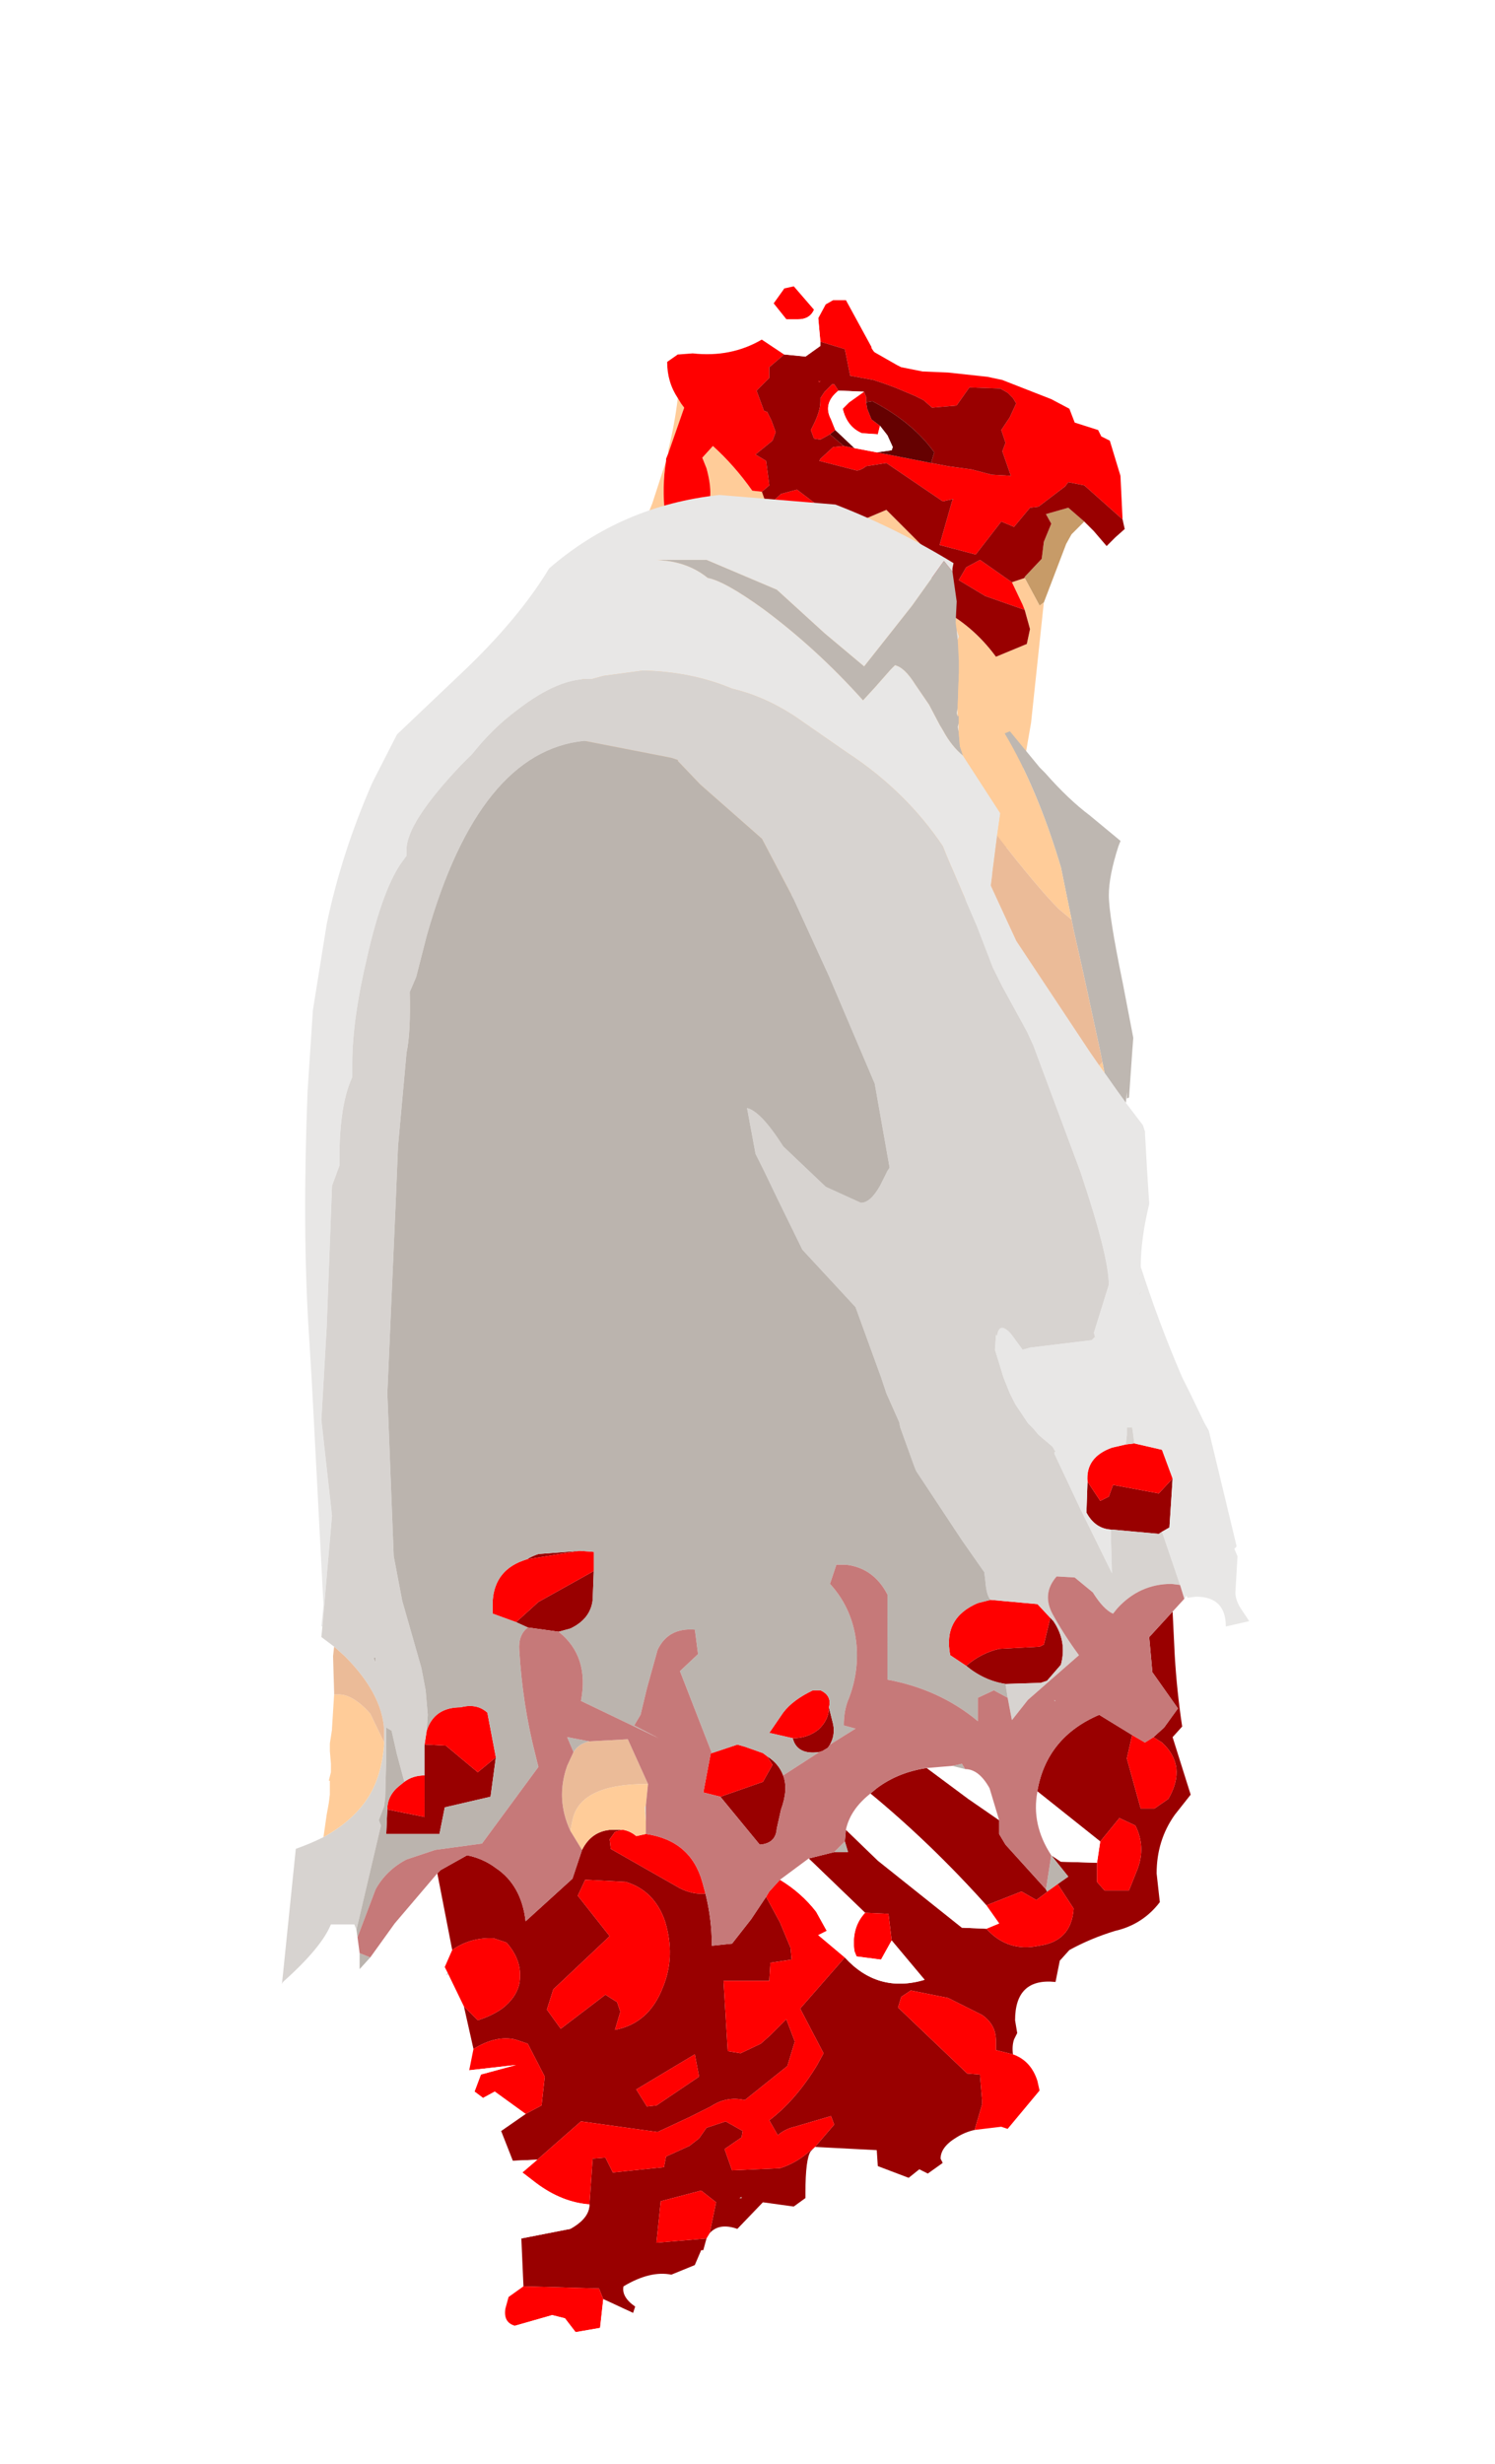 <?xml version="1.0" encoding="UTF-8" standalone="no"?>
<svg xmlns:ffdec="https://www.free-decompiler.com/flash" xmlns:xlink="http://www.w3.org/1999/xlink" ffdec:objectType="frame" height="115.75px" width="70.25px" xmlns="http://www.w3.org/2000/svg">
  <g transform="matrix(1.0, 0.0, 0.0, 1.0, 34.8, 66.95)">
    <use ffdec:characterId="1810" height="29.75" id="neck" transform="matrix(1.0, 0.0, 0.0, 1.0, -7.5, -53.5)" width="25.55" xlink:href="#sprite0"/>
    <use ffdec:characterId="1814" height="88.7" transform="matrix(1.0, 1.0E-4, -1.0E-4, 1.0, -21.544, -43.752)" width="45.45" xlink:href="#sprite1"/>
    <use ffdec:characterId="1138" height="0.0" id="spineRef" transform="matrix(1.0, 0.0, 0.0, 1.0, 7.2, -46.7)" width="0.0" xlink:href="#sprite2"/>
  </g>
  <defs>
    <g id="sprite0" transform="matrix(1.0, 0.0, 0.0, 1.0, 13.05, 12.45)">
      <use ffdec:characterId="1809" height="29.75" transform="matrix(1.0, 0.0, 0.0, 1.0, -13.05, -12.45)" width="25.55" xlink:href="#shape0"/>
    </g>
    <g id="shape0" transform="matrix(1.0, 0.0, 0.0, 1.0, 13.05, 12.45)">
      <path d="M10.6 -1.4 L10.0 -0.8 9.75 -0.35 8.7 2.4 8.5 2.55 7.8 1.25 7.8 1.2 8.6 0.35 8.7 -0.45 9.05 -1.3 8.8 -1.75 9.85 -2.05 10.6 -1.4" fill="#c79b68" fill-rule="evenodd" stroke="none"/>
      <path d="M8.7 2.4 L8.1 8.05 7.25 12.95 Q7.0 14.05 6.35 15.05 L5.45 16.1 4.25 16.8 Q3.15 17.25 1.9 17.3 -0.95 17.05 -3.35 16.05 -6.1 14.8 -8.55 13.2 L-10.55 11.85 Q-13.25 10.3 -12.9 7.05 L-12.75 6.55 -13.05 6.1 -9.7 -2.25 -9.05 -4.25 Q-9.25 -3.05 -9.1 -1.7 L-9.15 -1.6 -9.1 -1.65 Q-6.35 -0.95 -7.15 -3.9 L-7.35 -4.4 -6.85 -4.95 Q-5.85 -4.05 -5.0 -2.85 L-4.55 -2.8 -4.3 -2.1 Q-4.65 -0.7 -3.8 0.55 L-3.35 1.0 -1.5 1.95 -0.8 1.85 -0.65 1.85 0.25 0.9 0.1 -0.9 0.0 -1.4 1.3 -1.95 3.1 -0.15 3.75 2.65 Q5.35 3.45 6.45 4.95 L7.9 4.35 8.05 3.65 7.8 2.75 7.7 2.5 7.2 1.45 7.65 1.3 7.8 1.25 8.5 2.55 8.7 2.4 M-8.95 -4.6 L-8.95 -4.75 Q-8.65 -5.95 -8.5 -7.2 L-8.35 -6.95 -8.2 -6.75 -8.95 -4.6" fill="#ffcc99" fill-rule="evenodd" stroke="none"/>
      <path d="M-1.9 -10.95 L-1.55 -11.6 -1.2 -11.8 -0.6 -11.8 0.6 -9.6 0.6 -9.55 0.7 -9.4 0.75 -9.35 1.8 -8.75 2.0 -8.65 3.0 -8.45 3.05 -8.45 4.2 -8.4 6.05 -8.2 6.75 -8.05 9.05 -7.15 9.9 -6.7 10.15 -6.05 11.25 -5.7 11.4 -5.4 11.8 -5.2 12.3 -3.55 12.4 -1.5 10.6 -3.1 9.85 -3.25 9.7 -3.05 8.45 -2.1 8.05 -2.05 7.3 -1.15 6.7 -1.4 5.5 0.15 3.8 -0.3 4.4 -2.4 4.45 -2.45 4.4 -2.45 3.95 -2.35 1.3 -4.15 0.35 -4.0 Q0.1 -3.8 -0.1 -3.8 L-1.85 -4.25 -1.8 -4.35 -1.2 -4.9 -0.7 -4.95 -0.2 -4.85 0.85 -4.65 3.4 -4.15 4.2 -4.0 5.3 -3.85 6.25 -3.6 7.15 -3.55 6.75 -4.7 6.9 -5.1 6.7 -5.7 7.1 -6.3 7.4 -6.95 7.25 -7.2 7.0 -7.45 6.65 -7.65 5.2 -7.7 4.6 -6.85 3.45 -6.75 3.05 -7.1 2.65 -7.3 1.7 -7.7 1.15 -7.9 0.7 -8.05 -0.4 -8.25 -0.65 -9.5 -1.8 -9.85 -1.9 -10.95 M-9.05 -4.25 L-9.05 -4.35 -8.95 -4.6 -8.2 -6.75 -8.35 -6.95 -8.5 -7.2 Q-9.0 -7.95 -9.0 -8.9 L-8.5 -9.25 -8.45 -9.25 -7.8 -9.3 Q-6.0 -9.1 -4.55 -9.95 L-3.5 -9.25 -4.2 -8.65 -4.2 -8.15 -4.8 -7.55 -4.45 -6.6 -4.3 -6.55 -4.1 -6.15 -3.9 -5.6 -4.05 -5.2 -4.85 -4.55 -4.35 -4.25 -4.2 -3.1 -4.55 -2.8 -5.0 -2.85 Q-5.85 -4.05 -6.85 -4.95 L-7.35 -4.4 -7.15 -3.9 Q-6.35 -0.95 -9.1 -1.65 L-9.15 -1.6 -9.1 -1.7 Q-9.25 -3.05 -9.05 -4.25 M-3.5 -12.35 L-3.05 -12.45 -2.1 -11.35 Q-2.3 -10.9 -2.85 -10.9 L-3.4 -10.9 -4.0 -11.65 -3.5 -12.35 M0.35 -7.0 L0.4 -6.7 0.6 -6.2 1.0 -5.9 0.9 -5.5 0.15 -5.55 Q-0.55 -5.85 -0.75 -6.7 L-0.45 -7.0 0.25 -7.5 0.35 -7.25 0.35 -7.0 M-3.35 1.0 L-3.8 0.55 Q-4.65 -0.7 -4.3 -2.1 L-3.65 -2.7 -2.9 -2.9 -1.45 -1.8 -0.9 -0.85 -1.35 0.8 -2.1 1.0 -3.35 1.0 M-1.35 -5.5 L-1.8 -5.25 -2.1 -5.3 -2.25 -5.7 -2.2 -5.8 Q-1.8 -6.55 -1.8 -7.05 L-1.8 -7.2 -1.6 -7.5 -1.25 -7.85 -1.15 -7.85 -0.95 -7.55 Q-1.7 -6.95 -1.3 -6.2 L-1.1 -5.7 -1.35 -5.5 M-1.9 -8.0 L-1.8 -8.0 -1.85 -7.95 -1.9 -8.0 M7.2 1.45 L7.7 2.5 7.8 2.75 5.95 2.1 4.7 1.35 5.05 0.75 5.7 0.4 7.2 1.45" fill="#ff0000" fill-rule="evenodd" stroke="none"/>
      <path d="M-1.8 -9.85 L-0.65 -9.5 -0.4 -8.25 0.7 -8.05 1.15 -7.9 1.7 -7.7 2.65 -7.3 3.05 -7.1 3.45 -6.75 4.6 -6.85 5.2 -7.7 6.65 -7.65 7.0 -7.45 7.25 -7.2 7.4 -6.95 7.1 -6.3 6.7 -5.7 6.9 -5.1 6.75 -4.7 7.15 -3.55 6.25 -3.6 5.3 -3.85 4.2 -4.0 3.4 -4.15 3.55 -4.65 Q2.55 -6.05 0.65 -7.05 L0.35 -7.0 0.35 -7.25 0.25 -7.5 -0.95 -7.55 -1.15 -7.85 -1.25 -7.85 -1.6 -7.5 -1.8 -7.2 -1.8 -7.05 Q-1.8 -6.55 -2.2 -5.8 L-2.25 -5.7 -2.1 -5.3 -1.8 -5.25 -1.35 -5.5 -0.7 -4.95 -1.2 -4.9 -1.8 -4.35 -1.85 -4.25 -0.1 -3.8 Q0.1 -3.8 0.35 -4.0 L1.3 -4.15 3.95 -2.35 4.4 -2.45 4.45 -2.45 4.4 -2.4 3.8 -0.3 5.5 0.15 6.7 -1.4 7.3 -1.15 8.05 -2.05 8.45 -2.1 9.7 -3.05 9.85 -3.25 10.6 -3.1 12.4 -1.5 12.5 -1.05 12.05 -0.65 11.65 -0.25 11.05 -0.95 10.6 -1.4 9.85 -2.05 8.8 -1.75 9.05 -1.3 8.7 -0.45 8.6 0.35 7.8 1.2 7.8 1.25 7.65 1.3 7.2 1.45 5.7 0.4 5.05 0.75 4.7 1.35 5.95 2.1 7.8 2.75 8.05 3.65 7.9 4.35 6.45 4.95 Q5.35 3.45 3.75 2.65 L3.1 -0.15 1.3 -1.95 0.0 -1.4 0.1 -0.9 0.25 0.9 -0.65 1.85 -0.8 1.85 -1.5 1.95 -3.35 1.0 -2.1 1.0 -1.35 0.8 -0.9 -0.85 -1.45 -1.8 -2.9 -2.9 -3.65 -2.7 -4.3 -2.1 -4.55 -2.8 -4.2 -3.1 -4.35 -4.25 -4.85 -4.55 -4.05 -5.2 -3.9 -5.6 -4.1 -6.15 -4.3 -6.55 -4.45 -6.6 -4.8 -7.55 -4.2 -8.15 -4.2 -8.65 -3.5 -9.25 -2.5 -9.15 -1.8 -9.65 -1.8 -9.85 M-1.9 -8.0 L-1.85 -7.95 -1.8 -8.0 -1.9 -8.0" fill="#990000" fill-rule="evenodd" stroke="none"/>
      <path d="M3.4 -4.15 L0.85 -4.65 1.55 -4.75 1.6 -4.9 1.35 -5.45 1.0 -5.9 0.6 -6.2 0.4 -6.7 0.35 -7.0 0.65 -7.05 Q2.55 -6.05 3.55 -4.65 L3.4 -4.15 M-0.2 -4.85 L-0.7 -4.95 -1.35 -5.5 -1.1 -5.7 -0.2 -4.85" fill="#650101" fill-rule="evenodd" stroke="none"/>
      <path d="M-1.9 -10.95 L-1.8 -9.85 -1.8 -9.65 -2.5 -9.15 -3.5 -9.25 -4.55 -9.95 -4.85 -11.2 -3.5 -12.35 -4.0 -11.65 -3.4 -10.9 -2.85 -10.9 Q-2.3 -10.9 -2.1 -11.35 L-1.9 -10.95 M0.85 -4.65 L-0.2 -4.85 -1.1 -5.7 -1.3 -6.2 Q-1.7 -6.95 -0.95 -7.55 L0.25 -7.5 -0.45 -7.0 -0.75 -6.7 Q-0.55 -5.85 0.15 -5.55 L0.9 -5.5 1.0 -5.9 1.35 -5.45 1.6 -4.9 1.55 -4.75 0.85 -4.65" fill="#ffffff" fill-rule="evenodd" stroke="none"/>
    </g>
    <g id="sprite1" transform="matrix(1.0, 0.0, 0.0, 1.0, 20.7, 67.2)">
      <use ffdec:characterId="1813" height="88.7" transform="matrix(1.0, 0.0, 0.0, 1.0, -20.7, -67.2)" width="45.45" xlink:href="#shape1"/>
    </g>
    <g id="shape1" transform="matrix(1.0, 0.0, 0.0, 1.0, 20.7, 67.2)">
      <path d="M18.25 -18.55 Q17.5 -18.6 17.1 -19.35 L17.15 -20.8 17.75 -19.9 18.15 -20.1 18.35 -20.65 20.5 -20.25 21.15 -20.95 21.0 -18.65 20.65 -18.45 20.5 -18.35 18.3 -18.55 18.25 -18.55 M-10.65 -7.85 L-10.9 -6.0 -13.05 -5.5 -13.3 -4.25 -15.8 -4.25 -15.75 -5.4 -14.0 -5.05 -14.0 -7.0 -14.0 -8.45 -13.9 -8.45 -13.0 -8.4 -11.5 -7.15 -10.65 -7.85 M-9.15 -13.95 L-9.7 -14.2 -8.65 -15.15 -6.05 -16.6 -6.1 -15.25 Q-6.2 -14.35 -7.15 -13.9 L-7.7 -13.75 -9.15 -13.95 M-9.2 -17.15 Q-8.95 -17.3 -8.65 -17.4 L-6.7 -17.55 -9.2 -17.15 M2.1 -7.9 Q2.65 -7.55 2.85 -7.0 3.1 -6.35 2.75 -5.4 L2.55 -4.5 Q2.5 -3.8 1.75 -3.75 L-0.1 -6.0 1.9 -6.7 2.35 -7.5 2.1 -7.9 M4.55 -8.1 Q3.5 -7.95 3.3 -8.75 4.0 -8.75 4.5 -9.15 5.0 -9.6 5.0 -10.2 L5.2 -9.4 Q5.3 -8.9 5.05 -8.45 L4.95 -8.3 4.7 -8.15 4.55 -8.1 M13.3 -11.3 Q12.3 -11.45 11.45 -12.15 12.15 -12.75 13.0 -12.95 L14.9 -13.05 15.1 -13.15 15.4 -14.4 14.8 -15.05 15.55 -14.25 Q16.2 -13.3 15.9 -12.2 L15.25 -11.45 14.95 -11.35 13.3 -11.3 M6.95 -6.15 L7.25 -6.4 Q8.25 -7.15 9.6 -7.35 L11.55 -5.9 13.0 -4.9 13.0 -4.25 13.3 -3.75 15.2 -1.65 15.25 -1.55 15.75 -1.9 14.75 -1.15 14.05 -1.55 12.4 -0.9 Q9.8 -3.8 6.95 -6.15 M14.8 -6.25 L14.8 -6.3 Q15.25 -8.8 17.7 -9.85 L19.25 -8.9 19.0 -7.8 19.65 -5.45 20.3 -5.45 20.95 -5.9 Q21.85 -7.45 20.65 -8.55 L20.25 -8.8 20.75 -9.25 21.4 -10.15 20.2 -11.85 20.05 -13.5 21.15 -14.7 21.25 -12.65 Q21.35 -10.95 21.6 -9.3 L21.15 -8.8 22.0 -6.1 21.25 -5.15 Q20.4 -3.95 20.4 -2.4 L20.55 -1.05 Q19.75 0.0 18.45 0.3 17.3 0.65 16.3 1.2 L15.85 1.7 15.65 2.7 Q13.75 2.5 13.75 4.5 L13.85 5.1 13.7 5.4 Q13.6 5.7 13.65 6.1 L12.85 5.9 12.85 5.45 Q12.85 4.7 12.2 4.25 L10.6 3.45 8.85 3.1 8.4 3.4 8.25 3.9 11.5 7.0 12.1 7.05 12.2 8.25 12.2 8.45 11.85 9.65 Q11.4 9.75 11.0 10.0 10.25 10.45 10.25 11.0 L10.35 11.2 9.65 11.7 9.25 11.5 8.75 11.9 7.3 11.35 7.25 10.6 4.35 10.45 5.25 9.4 5.1 9.0 3.4 9.5 Q2.95 9.6 2.6 9.9 L2.2 9.2 Q3.45 8.25 4.45 6.6 L4.75 6.05 3.65 3.95 5.75 1.55 Q7.3 3.25 9.5 2.6 L7.95 0.75 7.8 -0.5 6.7 -0.55 4.05 -3.1 5.25 -3.4 5.9 -3.4 5.75 -3.9 5.8 -4.45 7.3 -3.0 11.25 0.15 12.4 0.2 Q13.4 1.3 14.85 1.0 16.4 0.8 16.5 -0.75 L15.75 -1.9 16.25 -2.25 15.45 -3.25 15.9 -2.95 17.6 -2.9 17.6 -2.0 17.95 -1.6 19.1 -1.6 19.5 -2.6 Q19.9 -3.65 19.4 -4.65 L18.65 -5.0 17.75 -3.9 14.8 -6.25 M2.05 -1.3 L2.7 -0.1 3.2 1.1 3.25 1.65 2.25 1.8 2.2 2.65 0.05 2.65 0.25 5.95 0.85 6.05 1.8 5.6 2.25 5.2 3.0 4.45 3.4 5.5 3.05 6.65 1.05 8.25 Q0.2 8.05 -0.55 8.55 L-1.55 9.05 -3.05 9.75 -6.65 9.25 -8.7 11.05 -9.85 11.1 -10.4 9.7 -9.25 8.9 -8.5 8.5 -8.35 7.15 -9.15 5.6 -9.75 5.4 Q-10.65 5.2 -11.7 5.85 L-12.15 3.85 -11.5 4.5 Q-10.85 4.3 -10.35 3.95 -9.7 3.45 -9.55 2.8 -9.35 1.75 -10.15 0.85 L-10.75 0.65 Q-11.85 0.6 -12.7 1.2 L-13.4 -2.4 -13.25 -2.55 -12.0 -3.25 Q-11.25 -3.1 -10.65 -2.65 -9.45 -1.85 -9.25 -0.15 L-7.05 -2.15 -6.6 -3.5 Q-6.15 -4.4 -5.2 -4.45 L-4.7 -4.45 -5.05 -4.35 -5.3 -4.0 -5.25 -3.55 -2.0 -1.7 Q-1.4 -1.4 -0.8 -1.45 -0.5 -0.25 -0.5 1.0 L0.45 0.9 1.35 -0.25 2.05 -1.3 M-6.25 13.15 L-6.1 11.0 -5.5 10.95 -5.15 11.65 -2.75 11.4 -2.65 10.9 -1.55 10.4 -1.1 10.05 -0.75 9.55 0.15 9.25 0.95 9.7 0.9 10.0 0.1 10.55 0.45 11.55 2.7 11.45 Q3.5 11.2 4.15 10.6 L4.3 10.5 4.15 10.65 Q3.9 11.0 3.9 12.6 L3.9 12.85 3.35 13.25 1.9 13.05 0.7 14.3 Q-0.15 14.0 -0.6 14.5 L-0.3 13.05 -1.0 12.5 -2.9 13.0 -3.1 14.95 -0.75 14.75 -0.9 15.3 -1.0 15.3 -1.3 16.0 -2.4 16.45 Q-3.4 16.25 -4.65 17.0 -4.75 17.5 -4.1 17.95 L-4.2 18.25 -5.6 17.6 -5.8 17.1 -9.35 17.0 -9.45 14.75 -7.15 14.3 Q-6.25 13.8 -6.25 13.15 M0.9 12.85 L0.9 12.8 0.8 12.85 0.9 12.85 M-6.45 -2.1 L-6.8 -1.35 -5.3 0.55 -7.95 3.05 -8.25 4.0 -7.6 4.9 -5.5 3.3 -4.95 3.65 -4.8 4.1 -5.05 4.95 Q-3.45 4.65 -2.8 2.95 -2.2 1.5 -2.7 -0.15 -3.2 -1.6 -4.55 -2.0 L-6.45 -2.1 M-3.55 8.55 L-3.1 8.5 -1.1 7.15 -1.3 6.1 -4.05 7.75 -3.55 8.55" fill="#990000" fill-rule="evenodd" stroke="none"/>
      <path d="M17.15 -20.8 Q17.05 -21.95 18.3 -22.4 L18.95 -22.55 19.35 -22.6 20.65 -22.3 21.15 -20.95 20.5 -20.25 18.35 -20.65 18.15 -20.1 17.75 -19.9 17.15 -20.8 M-13.9 -9.1 Q-13.55 -10.2 -12.3 -10.2 -11.55 -10.4 -11.05 -9.95 L-10.65 -7.85 -11.5 -7.15 -13.0 -8.4 -13.9 -8.45 -14.0 -8.45 -13.9 -9.1 M-15.75 -5.4 Q-15.75 -6.05 -15.2 -6.5 L-14.95 -6.7 Q-14.55 -7.0 -14.0 -7.0 L-14.0 -5.05 -15.75 -5.4 M-9.7 -14.2 L-10.8 -14.6 -10.8 -15.2 Q-10.7 -16.7 -9.2 -17.15 L-6.7 -17.55 -6.05 -17.5 -6.05 -16.6 -8.65 -15.15 -9.7 -14.2 M-0.5 -8.05 L0.7 -8.45 1.05 -8.35 1.9 -8.05 2.1 -7.9 2.35 -7.5 1.9 -6.7 -0.1 -6.0 -0.9 -6.2 -0.55 -8.05 -0.5 -8.05 M3.3 -8.75 L2.2 -9.0 2.85 -9.95 Q3.3 -10.55 4.25 -11.0 L4.6 -11.0 Q5.15 -10.75 5.0 -10.2 5.0 -9.6 4.5 -9.15 4.0 -8.75 3.3 -8.75 M11.45 -12.15 L10.7 -12.65 Q10.35 -14.4 12.0 -15.1 L12.6 -15.25 14.8 -15.05 15.4 -14.4 15.1 -13.15 14.9 -13.05 13.0 -12.95 Q12.15 -12.75 11.45 -12.15 M19.25 -8.9 L19.85 -8.55 20.25 -8.8 20.65 -8.55 Q21.85 -7.45 20.95 -5.9 L20.3 -5.45 19.65 -5.45 19.0 -7.8 19.25 -8.9 M2.7 -2.1 Q3.7 -1.5 4.4 -0.6 L4.9 0.3 4.5 0.5 5.75 1.55 3.65 3.95 4.75 6.05 4.45 6.6 Q3.45 8.25 2.2 9.2 L2.6 9.9 Q2.95 9.6 3.4 9.5 L5.1 9.0 5.25 9.4 4.35 10.45 4.3 10.5 4.15 10.6 Q3.5 11.2 2.7 11.45 L0.45 11.55 0.1 10.55 0.9 10.0 0.95 9.7 0.15 9.25 -0.75 9.55 -1.1 10.05 -1.55 10.4 -2.65 10.9 -2.75 11.4 -5.15 11.65 -5.5 10.95 -6.1 11.0 -6.25 13.15 Q-7.55 13.05 -8.75 12.15 L-9.4 11.65 -8.7 11.05 -6.65 9.25 -3.05 9.75 -1.55 9.05 -0.55 8.55 Q0.2 8.05 1.05 8.25 L3.05 6.65 3.4 5.5 3.0 4.45 2.25 5.2 1.8 5.6 0.85 6.05 0.25 5.95 0.05 2.65 2.2 2.65 2.25 1.8 3.25 1.65 3.2 1.1 2.7 -0.1 2.05 -1.3 2.2 -1.55 2.7 -2.1 M7.95 0.75 L7.45 1.65 6.3 1.5 6.2 1.25 Q6.05 0.15 6.7 -0.55 L7.8 -0.5 7.95 0.75 M-0.8 -1.45 Q-1.4 -1.4 -2.0 -1.7 L-5.25 -3.55 -5.3 -4.0 -5.05 -4.35 -4.7 -4.45 Q-4.35 -4.4 -4.05 -4.15 L-3.6 -4.25 Q-1.5 -3.95 -0.95 -2.0 L-0.8 -1.45 M-12.7 1.2 Q-11.85 0.6 -10.75 0.65 L-10.15 0.85 Q-9.35 1.75 -9.55 2.8 -9.7 3.45 -10.35 3.95 -10.85 4.3 -11.5 4.5 L-12.15 3.85 -12.9 2.3 -13.05 2.0 -12.7 1.2 M-11.7 5.85 Q-10.65 5.2 -9.75 5.4 L-9.15 5.6 -8.35 7.15 -8.5 8.5 -9.25 8.9 -10.7 7.85 -11.25 8.15 -11.65 7.85 -11.35 7.05 -9.7 6.6 -11.9 6.85 -11.7 5.85 M12.4 -0.9 L14.05 -1.55 14.75 -1.15 15.75 -1.9 16.5 -0.75 Q16.4 0.8 14.85 1.0 13.4 1.3 12.4 0.2 L13.0 -0.05 12.4 -0.9 M17.6 -2.9 L17.75 -3.9 18.65 -5.0 19.4 -4.65 Q19.9 -3.65 19.5 -2.6 L19.1 -1.6 17.95 -1.6 17.6 -2.0 17.6 -2.9 M13.65 6.1 Q14.5 6.4 14.8 7.35 L14.9 7.8 13.4 9.6 13.1 9.5 11.85 9.65 12.2 8.45 12.2 8.25 12.1 7.05 11.5 7.0 8.25 3.9 8.4 3.4 8.85 3.1 10.6 3.45 12.2 4.25 Q12.85 4.7 12.85 5.45 L12.85 5.9 13.65 6.1 M-0.6 14.5 L-0.75 14.75 -3.1 14.95 -2.9 13.0 -1.0 12.5 -0.3 13.05 -0.6 14.5 M-9.75 18.85 Q-10.3 18.7 -10.2 18.05 L-10.05 17.5 -9.35 17.0 -5.8 17.1 -5.6 17.6 -5.75 18.95 -6.9 19.15 -7.4 18.5 -8.0 18.35 -9.75 18.85 M-6.45 -2.1 L-4.55 -2.0 Q-3.2 -1.6 -2.7 -0.15 -2.2 1.5 -2.8 2.95 -3.45 4.65 -5.05 4.95 L-4.8 4.1 -4.95 3.65 -5.5 3.3 -7.6 4.9 -8.25 4.0 -7.95 3.05 -5.3 0.55 -6.8 -1.35 -6.45 -2.1 M-3.55 8.55 L-4.05 7.75 -1.3 6.1 -1.1 7.15 -3.1 8.5 -3.55 8.55 M-12.9 2.3 L-12.9 2.25 -12.9 2.3" fill="#ff0000" fill-rule="evenodd" stroke="none"/>
      <path d="M9.6 -7.35 L10.8 -7.45 11.4 -7.3 Q12.05 -7.3 12.55 -6.4 L13.0 -4.9 11.55 -5.9 9.6 -7.35 M15.45 -3.25 Q14.5 -4.7 14.8 -6.25 L17.75 -3.9 17.6 -2.9 15.9 -2.95 15.45 -3.25 M5.75 1.55 L4.5 0.5 4.9 0.3 4.4 -0.6 Q3.7 -1.5 2.7 -2.1 L4.05 -3.1 6.7 -0.55 Q6.05 0.15 6.2 1.25 L6.3 1.5 7.45 1.65 7.95 0.75 9.5 2.6 Q7.3 3.25 5.75 1.55 M-8.7 11.05 L-9.4 11.65 -8.75 12.15 Q-7.55 13.05 -6.25 13.15 -6.25 13.8 -7.15 14.3 L-9.45 14.75 -10.25 14.8 -11.1 14.2 Q-11.75 12.05 -9.85 11.1 L-8.7 11.05 M-9.25 8.9 L-10.4 9.7 -13.05 9.6 -13.05 8.5 Q-12.9 7.4 -11.9 6.85 L-9.7 6.6 -11.35 7.05 -11.65 7.85 -11.25 8.15 -10.7 7.85 -9.25 8.9 M5.8 -4.45 Q6.0 -5.4 6.95 -6.15 9.8 -3.8 12.4 -0.9 L13.0 -0.05 12.4 0.2 11.25 0.15 7.3 -3.0 5.8 -4.45 M-4.2 18.25 Q-3.9 19.65 -4.8 20.8 L-5.3 21.45 Q-8.5 21.75 -9.75 18.85 L-8.0 18.35 -7.4 18.5 -6.9 19.15 -5.75 18.95 -5.6 17.6 -4.2 18.25" fill="#ffffff" fill-rule="evenodd" stroke="none"/>
      <path d="M10.8 -63.55 L11.0 -62.15 10.95 -61.15 11.0 -60.8 11.05 -60.35 11.1 -59.35 11.1 -58.75 11.05 -57.3 11.05 -57.15 11.0 -56.9 11.05 -56.75 11.1 -56.8 11.1 -56.45 11.05 -56.25 11.1 -56.0 11.1 -55.95 11.15 -55.35 11.3 -54.9 Q10.75 -55.35 10.35 -56.1 L10.2 -56.35 9.7 -57.3 9.05 -58.25 Q8.55 -59.05 8.1 -59.15 L7.9 -58.95 7.15 -58.1 6.6 -57.5 Q4.4 -59.95 1.9 -61.8 0.1 -63.1 -0.7 -63.25 -1.5 -63.9 -2.6 -64.05 L-3.1 -64.1 -1.65 -64.1 -0.75 -64.1 2.55 -62.7 4.8 -60.65 6.65 -59.1 8.9 -61.95 10.4 -64.05 10.8 -63.55 M18.95 -38.6 L18.55 -39.15 17.95 -40.0 17.85 -40.5 17.75 -41.0 16.95 -44.7 16.5 -46.7 16.4 -47.2 15.9 -49.65 Q14.8 -53.35 13.25 -55.95 L13.5 -56.05 14.9 -54.35 15.15 -54.1 Q16.25 -52.85 17.25 -52.1 L18.7 -50.9 18.6 -50.65 Q18.15 -49.25 18.15 -48.35 18.15 -47.4 18.8 -44.25 L19.3 -41.65 19.25 -41.0 19.1 -38.85 19.0 -38.8 19.0 -39.1 18.95 -38.6 M19.05 -40.35 L19.05 -40.5 19.05 -40.45 19.05 -40.25 19.05 -40.35 M-16.35 -12.55 L-16.3 -12.55 -16.3 -12.3 -16.4 -12.5 -16.35 -12.55" fill="#beb7b1" fill-rule="evenodd" stroke="none"/>
      <path d="M10.8 -63.55 L10.4 -64.05 8.9 -61.95 6.65 -59.1 4.8 -60.65 2.55 -62.7 -0.75 -64.1 -1.65 -64.1 -3.1 -64.1 -2.6 -64.05 Q-1.5 -63.9 -0.7 -63.25 0.1 -63.1 1.9 -61.8 4.4 -59.95 6.6 -57.5 L7.15 -58.1 7.9 -58.95 8.1 -59.15 Q8.55 -59.05 9.05 -58.25 L9.7 -57.3 10.2 -56.35 10.35 -56.1 Q10.75 -55.35 11.3 -54.9 L13.05 -52.2 12.9 -51.15 12.6 -48.8 13.8 -46.2 17.25 -41.0 17.7 -40.35 17.95 -40.0 18.55 -39.15 18.95 -38.6 19.75 -37.55 19.85 -37.25 19.85 -37.15 19.95 -35.4 20.05 -33.85 Q19.65 -32.2 19.65 -30.9 20.5 -28.25 21.6 -25.7 L21.65 -25.6 21.95 -25.0 22.65 -23.55 22.85 -23.2 24.15 -17.8 24.15 -17.75 24.05 -17.65 24.2 -17.3 24.1 -15.6 Q24.1 -15.25 24.35 -14.85 L24.75 -14.25 23.65 -14.0 Q23.65 -15.4 22.25 -15.4 L21.85 -15.35 21.8 -15.45 21.7 -15.3 21.5 -15.95 20.65 -18.45 21.0 -18.65 21.15 -20.95 20.65 -22.3 19.35 -22.6 19.3 -23.0 19.25 -23.35 19.0 -23.35 19.0 -23.0 18.95 -22.55 18.3 -22.4 Q17.05 -21.95 17.15 -20.8 L17.1 -19.35 Q17.5 -18.6 18.25 -18.55 L18.25 -18.25 18.3 -16.5 16.8 -19.55 15.6 -22.1 15.6 -22.2 15.65 -22.2 15.5 -22.45 14.85 -23.0 14.6 -23.3 14.35 -23.55 13.75 -24.45 13.5 -24.95 13.2 -25.7 12.8 -27.0 12.85 -27.7 12.9 -27.65 Q13.0 -28.35 13.55 -27.75 L14.1 -27.0 14.45 -27.1 17.35 -27.45 17.5 -27.6 17.45 -27.8 18.15 -30.05 Q18.15 -31.4 16.8 -35.4 L14.6 -41.3 14.3 -41.95 13.15 -44.05 12.7 -44.95 11.95 -46.9 10.55 -50.15 10.35 -50.65 Q8.6 -53.25 5.85 -55.05 L3.4 -56.75 Q1.95 -57.7 0.45 -58.05 -1.45 -58.85 -3.75 -58.9 L-5.6 -58.65 -6.15 -58.5 Q-7.65 -58.6 -9.65 -57.05 -10.8 -56.2 -11.75 -55.0 L-12.3 -54.45 Q-14.85 -51.75 -14.85 -50.5 L-14.85 -50.2 -15.0 -50.0 Q-15.95 -48.75 -16.7 -45.45 -17.4 -42.5 -17.4 -40.45 L-17.4 -39.8 Q-18.0 -38.5 -18.0 -36.05 L-18.0 -35.65 -18.35 -34.7 -18.6 -28.05 -18.85 -23.7 -18.35 -19.2 -18.8 -14.0 -18.85 -14.0 -18.75 -15.0 -19.3 -25.5 -19.45 -27.95 Q-19.75 -32.8 -19.5 -39.15 L-19.25 -42.95 -18.6 -47.0 Q-17.9 -50.35 -16.45 -53.65 L-15.3 -55.9 -12.3 -58.75 Q-9.6 -61.3 -8.15 -63.7 -4.75 -66.65 -0.15 -67.15 L5.3 -66.7 Q8.15 -65.6 10.85 -63.95 L10.8 -63.7 10.8 -63.55 M11.1 -56.0 L11.05 -56.25 11.1 -56.45 11.1 -56.0 M11.05 -56.75 L11.0 -56.9 11.05 -57.15 11.05 -56.75 M11.05 -60.35 L11.0 -60.8 11.1 -60.5 11.05 -60.35 M19.85 -27.9 L19.85 -28.55 19.85 -28.6 19.85 -27.9 M19.6 -29.55 L19.65 -29.65 19.65 -29.75 19.6 -29.55" fill="#e8e7e6" fill-rule="evenodd" stroke="none"/>
      <path d="M-18.8 -14.0 L-18.35 -19.2 -18.85 -23.7 -18.6 -28.05 -18.35 -34.7 -18.0 -35.65 -18.0 -36.05 Q-18.0 -38.5 -17.4 -39.8 L-17.4 -40.45 Q-17.4 -42.5 -16.7 -45.45 -15.95 -48.75 -15.0 -50.0 L-14.85 -50.2 -14.85 -50.5 Q-14.85 -51.75 -12.3 -54.45 L-11.75 -55.0 Q-10.8 -56.2 -9.65 -57.05 -7.65 -58.6 -6.15 -58.5 L-5.6 -58.65 -3.75 -58.9 Q-1.45 -58.85 0.45 -58.05 1.95 -57.7 3.4 -56.75 L5.85 -55.05 Q8.6 -53.25 10.35 -50.65 L10.55 -50.15 11.95 -46.9 12.7 -44.95 13.15 -44.05 14.3 -41.95 14.6 -41.3 16.8 -35.4 Q18.15 -31.4 18.15 -30.05 L17.45 -27.8 17.5 -27.6 17.35 -27.45 14.45 -27.1 14.1 -27.0 13.55 -27.75 Q13.0 -28.35 12.9 -27.65 L12.85 -27.7 12.8 -27.0 13.2 -25.7 13.5 -24.95 13.75 -24.45 14.35 -23.55 14.6 -23.3 14.85 -23.0 15.5 -22.45 15.65 -22.2 15.6 -22.2 15.6 -22.1 16.8 -19.55 18.3 -16.5 18.25 -18.25 18.25 -18.55 18.3 -18.55 20.5 -18.35 20.65 -18.45 21.5 -15.95 21.1 -16.0 Q19.6 -16.0 18.55 -14.85 L18.35 -14.6 Q17.9 -14.8 17.4 -15.6 L16.55 -16.3 15.7 -16.35 Q15.0 -15.55 15.5 -14.6 16.05 -13.6 16.75 -12.65 L14.35 -10.55 13.6 -9.6 13.4 -10.65 13.3 -11.3 14.95 -11.35 15.25 -11.45 15.9 -12.2 Q16.2 -13.3 15.55 -14.25 L14.8 -15.05 12.6 -15.25 Q12.4 -15.45 12.35 -16.15 L12.3 -16.55 11.25 -18.05 9.1 -21.3 9.0 -21.55 8.35 -23.35 8.3 -23.6 7.7 -24.95 7.45 -25.7 6.25 -29.0 3.75 -31.7 2.6 -34.05 1.95 -35.4 1.55 -36.2 1.15 -38.35 Q1.8 -38.2 2.85 -36.55 L4.85 -34.65 6.5 -33.9 Q6.95 -33.9 7.4 -34.7 L7.75 -35.4 7.85 -35.55 7.15 -39.5 5.0 -44.55 3.35 -48.15 1.85 -51.0 -1.05 -53.55 -2.1 -54.65 -2.1 -54.7 -2.4 -54.8 -6.5 -55.6 Q-11.45 -55.1 -13.9 -46.45 L-14.4 -44.5 -14.7 -43.8 Q-14.65 -41.9 -14.85 -40.95 L-15.25 -36.55 -15.35 -34.1 -15.75 -24.95 -15.45 -17.3 -15.05 -15.2 -14.15 -12.05 -13.95 -11.0 -13.85 -9.85 -13.9 -9.1 -14.0 -8.45 -14.0 -7.0 Q-14.55 -7.0 -14.95 -6.7 L-15.3 -8.0 -15.55 -9.1 -15.8 -9.25 -15.8 -8.6 -15.8 -8.45 -15.8 -7.85 -15.85 -5.95 -15.9 -5.55 -16.15 -4.9 -16.05 -4.65 -17.2 0.25 -17.3 0.0 -18.4 0.0 Q-18.85 1.1 -20.65 2.7 L-20.7 2.8 -20.05 -3.55 Q-19.35 -3.8 -18.75 -4.1 -17.3 -4.9 -16.6 -6.05 -16.0 -7.05 -15.9 -8.5 L-15.9 -8.55 -15.9 -8.95 -15.9 -9.15 Q-16.0 -10.85 -17.75 -12.6 L-18.25 -13.05 -18.85 -13.5 -18.8 -14.0 M18.95 -22.55 L19.0 -23.0 19.0 -23.35 19.25 -23.35 19.3 -23.0 19.35 -22.6 18.95 -22.55 M19.6 -29.55 L19.65 -29.75 19.65 -29.65 19.6 -29.55 M-16.35 -12.55 L-16.4 -12.5 -16.3 -12.3 -16.3 -12.55 -16.35 -12.55 M-3.6 -5.6 L-3.6 -4.8 -3.65 -5.5 -3.6 -5.6" fill="#d7d3d0" fill-rule="evenodd" stroke="none"/>
      <path d="M11.3 -54.9 L11.15 -55.35 11.1 -55.95 11.1 -56.0 11.1 -56.45 11.1 -56.8 11.05 -56.75 11.05 -57.15 11.05 -57.3 11.1 -58.75 12.15 -57.55 12.35 -57.3 13.25 -55.95 Q14.8 -53.35 15.9 -49.65 L16.4 -47.2 15.8 -47.7 Q14.8 -48.7 12.9 -51.15 L13.05 -52.2 11.3 -54.9 M17.95 -40.0 L17.7 -40.35 17.85 -40.5 17.95 -40.0 M-4.7 -4.45 L-5.2 -4.45 Q-6.15 -4.4 -6.6 -3.5 L-7.15 -4.4 -7.05 -4.9 Q-6.7 -6.6 -3.55 -6.6 L-3.5 -6.6 -3.6 -5.6 -3.65 -5.5 -3.6 -4.8 -3.6 -4.25 -4.05 -4.15 Q-4.35 -4.4 -4.7 -4.45 M-15.9 -8.5 Q-16.0 -7.05 -16.6 -6.05 -17.3 -4.9 -18.75 -4.1 L-18.6 -5.15 -18.5 -5.7 -18.45 -6.1 -18.45 -6.75 -18.5 -6.75 -18.4 -7.15 -18.4 -7.3 -18.4 -7.55 -18.45 -8.15 -18.45 -8.5 -18.35 -9.15 -18.35 -9.2 -18.25 -10.8 -18.1 -10.8 Q-17.4 -10.85 -16.55 -9.9 L-15.9 -8.55 -15.9 -8.5" fill="#ffcc99" fill-rule="evenodd" stroke="none"/>
      <path d="M17.7 -40.35 L17.25 -41.0 13.8 -46.2 12.6 -48.8 12.9 -51.15 Q14.8 -48.7 15.8 -47.7 L16.4 -47.2 16.5 -46.7 16.95 -44.7 17.75 -41.0 17.85 -40.5 17.7 -40.35 M-18.25 -13.05 L-17.75 -12.6 Q-16.0 -10.85 -15.9 -9.15 L-15.9 -8.95 -15.9 -8.55 -16.55 -9.9 Q-17.4 -10.85 -18.1 -10.8 L-18.25 -10.8 -18.25 -10.9 -18.3 -12.6 -18.25 -13.05 M-6.25 -8.6 L-4.45 -8.7 -3.5 -6.6 -3.55 -6.6 Q-6.7 -6.6 -7.05 -4.9 L-7.15 -4.4 Q-7.85 -5.9 -7.3 -7.45 L-7.0 -8.1 Q-6.75 -8.5 -6.25 -8.6" fill="#ebbb98" fill-rule="evenodd" stroke="none"/>
      <path d="M-13.9 -9.1 L-13.85 -9.85 -13.95 -11.0 -14.15 -12.05 -15.05 -15.2 -15.45 -17.3 -15.75 -24.95 -15.35 -34.1 -15.25 -36.55 -14.85 -40.95 Q-14.65 -41.9 -14.7 -43.8 L-14.4 -44.5 -13.9 -46.45 Q-11.45 -55.1 -6.5 -55.6 L-2.4 -54.8 -2.1 -54.7 -2.1 -54.65 -1.05 -53.55 1.85 -51.0 3.35 -48.15 5.0 -44.55 7.15 -39.5 7.85 -35.55 7.75 -35.4 7.4 -34.7 Q6.95 -33.9 6.5 -33.9 L4.85 -34.65 2.85 -36.55 Q1.8 -38.2 1.15 -38.35 L1.55 -36.2 1.95 -35.4 2.6 -34.05 3.75 -31.7 6.25 -29.0 7.45 -25.7 7.7 -24.95 8.3 -23.6 8.35 -23.35 9.0 -21.55 9.1 -21.3 11.25 -18.05 12.3 -16.55 12.35 -16.15 Q12.4 -15.45 12.6 -15.25 L12.0 -15.1 Q10.35 -14.4 10.7 -12.65 L11.45 -12.15 Q12.3 -11.45 13.3 -11.3 L13.4 -10.65 12.75 -11.0 12.0 -10.65 12.0 -9.55 Q10.2 -11.05 7.75 -11.5 L7.75 -15.5 Q7.1 -16.75 5.8 -16.9 L5.35 -16.9 5.05 -16.0 Q6.15 -14.8 6.3 -13.1 6.4 -11.85 5.95 -10.65 5.7 -10.1 5.7 -9.35 L6.25 -9.2 5.05 -8.45 Q5.3 -8.9 5.2 -9.4 L5.0 -10.2 Q5.15 -10.75 4.6 -11.0 L4.25 -11.0 Q3.3 -10.55 2.85 -9.95 L2.2 -9.0 3.3 -8.75 Q3.5 -7.95 4.55 -8.1 L2.85 -7.0 Q2.65 -7.55 2.1 -7.9 L1.9 -8.05 1.05 -8.35 0.7 -8.45 -0.5 -8.05 -2.0 -11.9 -1.15 -12.7 -1.3 -13.85 Q-2.55 -13.95 -3.05 -12.9 L-3.55 -11.1 -3.85 -9.85 -4.15 -9.35 -3.0 -8.75 -6.65 -10.5 Q-6.25 -12.6 -7.7 -13.75 L-7.15 -13.9 Q-6.2 -14.35 -6.1 -15.25 L-6.05 -16.6 -6.05 -17.5 -6.7 -17.55 -8.65 -17.4 Q-8.95 -17.3 -9.2 -17.15 -10.7 -16.7 -10.8 -15.2 L-10.8 -14.6 -9.7 -14.2 -9.15 -13.95 Q-9.6 -13.6 -9.55 -12.9 -9.4 -10.35 -8.8 -8.0 L-8.65 -7.4 -11.3 -3.8 -13.5 -3.5 -14.85 -3.05 Q-15.8 -2.55 -16.3 -1.65 L-17.15 0.6 -17.2 0.25 -16.05 -4.65 -16.15 -4.9 -15.9 -5.55 -15.85 -5.95 -15.8 -7.85 -15.8 -8.45 -15.8 -8.6 -15.8 -9.25 -15.55 -9.1 -15.3 -8.0 -14.95 -6.7 -15.2 -6.5 Q-15.75 -6.05 -15.75 -5.4 L-15.8 -4.25 -13.3 -4.25 -13.05 -5.5 -10.9 -6.0 -10.65 -7.85 -11.05 -9.95 Q-11.55 -10.4 -12.3 -10.2 -13.55 -10.2 -13.9 -9.1 M10.8 -7.45 L11.25 -7.55 11.4 -7.3 10.8 -7.45 M15.2 -1.65 L15.45 -3.25 16.25 -2.25 15.75 -1.9 15.25 -1.55 15.2 -1.65 M5.25 -3.4 L5.75 -3.9 5.9 -3.4 5.25 -3.4 M15.6 -10.55 L15.65 -10.5 15.6 -10.5 15.6 -10.55 M0.9 12.85 L0.8 12.85 0.9 12.8 0.9 12.85 M-16.55 1.55 L-17.05 2.1 -17.05 1.35 -16.55 1.55 M-7.0 -8.1 L-7.3 -8.8 -6.25 -8.6 Q-6.75 -8.5 -7.0 -8.1 M-12.9 2.3 L-12.9 2.25 -12.9 2.3 -12.9 2.35 -13.0 2.35 -12.9 2.3" fill="#bbb4ae" fill-rule="evenodd" stroke="none"/>
      <path d="M19.85 -27.9 L19.85 -28.6 19.85 -28.55 19.85 -27.9" fill="#848c9f" fill-rule="evenodd" stroke="none"/>
      <path d="M21.5 -15.95 L21.7 -15.3 21.15 -14.7 20.05 -13.5 20.2 -11.85 21.4 -10.15 20.75 -9.25 20.25 -8.8 19.85 -8.55 19.25 -8.9 17.7 -9.85 Q15.25 -8.8 14.8 -6.3 L14.8 -6.25 Q14.5 -4.7 15.45 -3.25 L15.2 -1.65 13.3 -3.75 13.0 -4.25 13.0 -4.9 12.55 -6.4 Q12.05 -7.3 11.4 -7.3 L11.25 -7.55 10.8 -7.45 9.6 -7.35 Q8.25 -7.15 7.25 -6.4 L6.95 -6.15 Q6.0 -5.4 5.8 -4.45 L5.75 -3.9 5.25 -3.4 4.05 -3.1 2.7 -2.1 2.2 -1.55 2.05 -1.3 1.35 -0.25 0.45 0.9 -0.5 1.0 Q-0.5 -0.25 -0.8 -1.45 L-0.95 -2.0 Q-1.5 -3.95 -3.6 -4.25 L-3.6 -4.8 -3.6 -5.6 -3.5 -6.6 -4.45 -8.7 -6.25 -8.6 -7.3 -8.8 -7.0 -8.1 -7.3 -7.45 Q-7.85 -5.9 -7.15 -4.4 L-6.6 -3.5 -7.05 -2.15 -9.25 -0.15 Q-9.45 -1.85 -10.65 -2.65 -11.25 -3.1 -12.0 -3.25 L-13.25 -2.55 -13.4 -2.4 -15.4 -0.05 -16.55 1.55 -17.05 1.35 -17.15 0.6 -16.3 -1.65 Q-15.8 -2.55 -14.85 -3.05 L-13.5 -3.5 -11.3 -3.8 -8.65 -7.4 -8.8 -8.0 Q-9.4 -10.35 -9.55 -12.9 -9.6 -13.6 -9.15 -13.95 L-7.7 -13.75 Q-6.25 -12.6 -6.65 -10.5 L-3.0 -8.75 -4.15 -9.35 -3.85 -9.85 -3.55 -11.1 -3.05 -12.9 Q-2.55 -13.95 -1.3 -13.85 L-1.15 -12.7 -2.0 -11.9 -0.5 -8.05 -0.55 -8.05 -0.9 -6.2 -0.1 -6.0 1.75 -3.75 Q2.5 -3.8 2.55 -4.5 L2.75 -5.4 Q3.1 -6.35 2.85 -7.0 L4.55 -8.1 4.7 -8.15 4.95 -8.3 5.05 -8.45 6.25 -9.2 5.7 -9.35 Q5.7 -10.1 5.95 -10.65 6.4 -11.85 6.3 -13.1 6.15 -14.8 5.05 -16.0 L5.35 -16.9 5.8 -16.9 Q7.1 -16.75 7.75 -15.5 L7.75 -11.5 Q10.2 -11.05 12.0 -9.55 L12.0 -10.65 12.75 -11.0 13.4 -10.65 13.6 -9.6 14.35 -10.55 16.75 -12.65 Q16.05 -13.6 15.5 -14.6 15.0 -15.55 15.7 -16.35 L16.55 -16.3 17.4 -15.6 Q17.9 -14.8 18.35 -14.6 L18.55 -14.85 Q19.6 -16.0 21.1 -16.0 L21.5 -15.95 M15.6 -10.55 L15.6 -10.5 15.65 -10.5 15.6 -10.55" fill="#c67979" fill-rule="evenodd" stroke="none"/>
    </g>
  </defs>
</svg>
